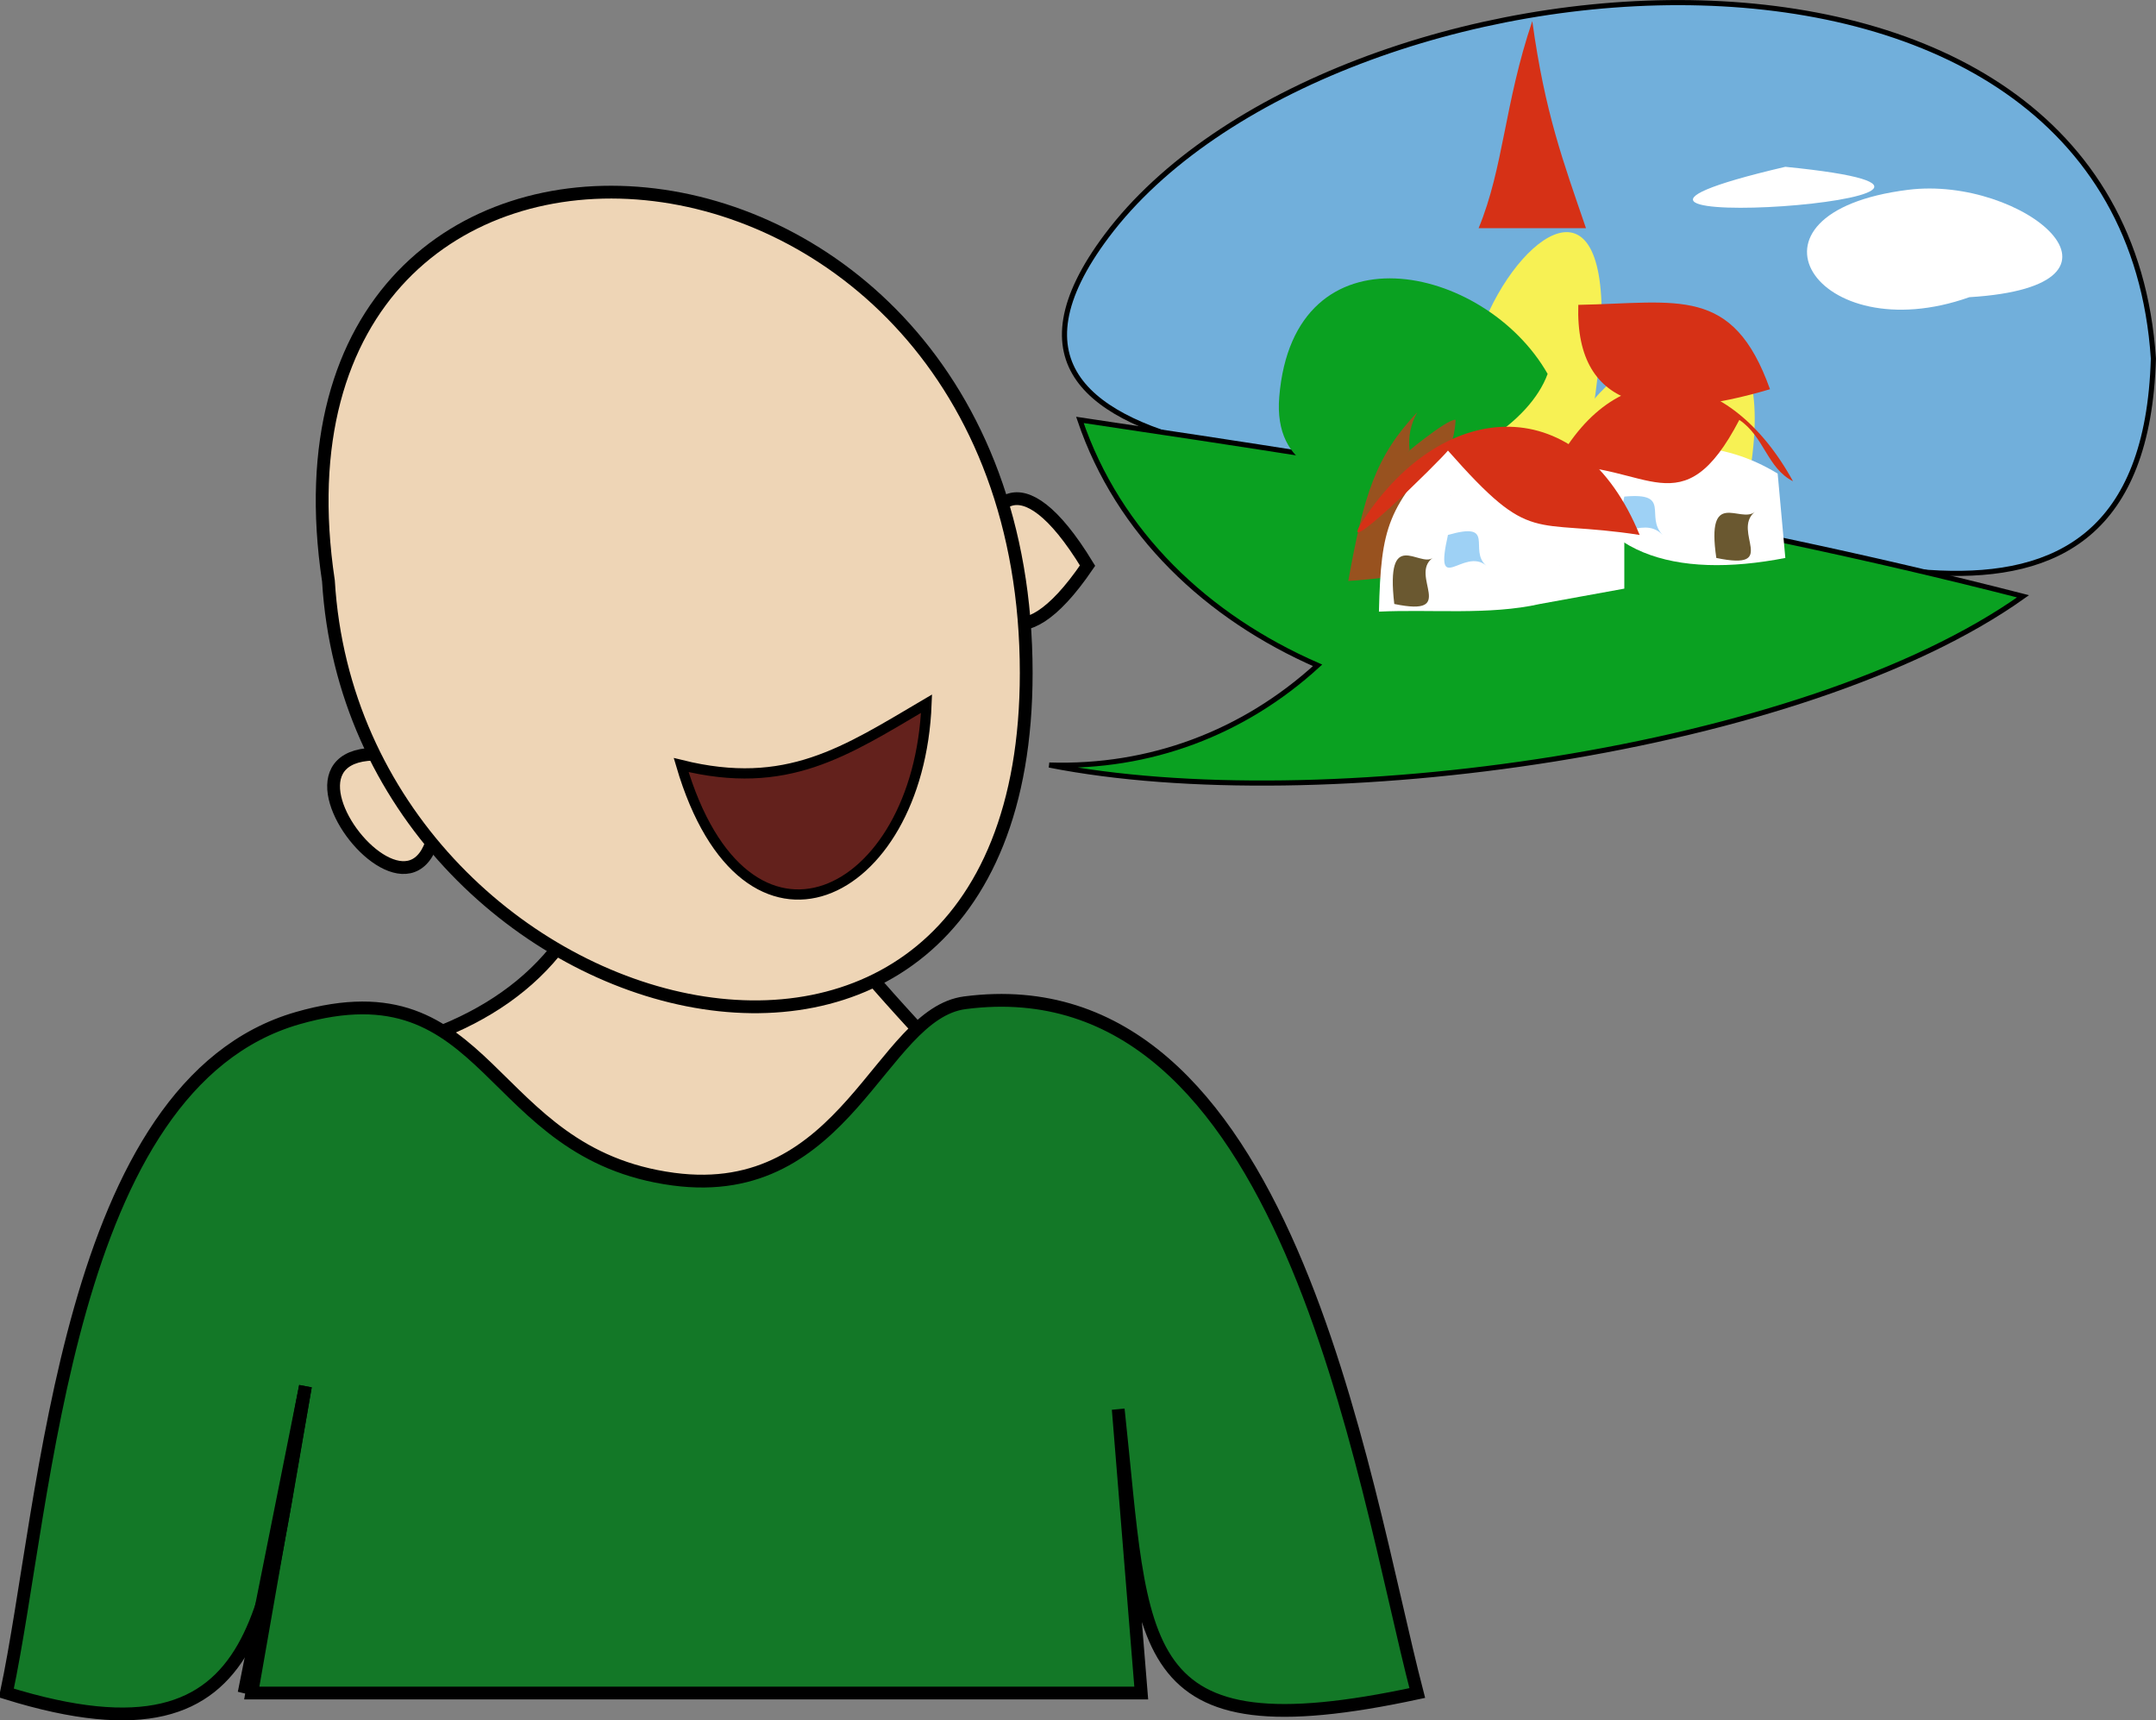 <svg xmlns="http://www.w3.org/2000/svg" xmlns:xlink="http://www.w3.org/1999/xlink" version="1.1" id="Layer_1" x="0px" y="0px" enable-background="new 0 0 822.05 841.89" xml:space="preserve" viewBox="305.15 339.08 210.88 168.23">
<rect x="305.15" y="339.08" width="210.88" height="168.23" fill="#808080" stroke="none"/>
<path fill-rule="evenodd" clip-rule="evenodd" fill="#EED5B6" stroke="#000000" stroke-width="1.25" stroke-linecap="square" stroke-miterlimit="10" d="  M339.525,442.39c11.354-1.925,20.755-7.472,24-18c3.156,8.08,17.285-1.158,25.125,8.25c13.813,16.576,13.762,9.424,6.598,36.289  C384.334,509.859,317.969,479.693,339.525,442.39z"/>
<path fill-rule="evenodd" clip-rule="evenodd" fill="#137827" stroke="#000000" stroke-width="1.25" stroke-linecap="square" stroke-miterlimit="10" d="  M335.025,474.64c-1.75,10-3.5,20-5.25,30c29,0,58,0,87,0c-0.75-9.25-1.5-18.5-2.25-27.75c2.536,23.456,1.05,33.816,29.25,27.75  c-5.473-21.031-12.658-71.61-44.25-67.5c-8.307,1.081-11.561,19.504-28.5,17.25c-18.507-2.463-17.678-21.219-36.75-15.75  c-22.682,6.504-24.524,47.286-28.5,66C332.513,512.938,331.031,494.614,335.025,474.64z"/>
<path fill-rule="evenodd" clip-rule="evenodd" fill="#EED5B6" stroke="#000000" stroke-width="1.25" stroke-linecap="square" stroke-miterlimit="10" d="  M347.775,413.892C350.267,439.722,324.083,406.632,347.775,413.892L347.775,413.892z"/>
<path fill-rule="evenodd" clip-rule="evenodd" fill="#EED5B6" stroke="#000000" stroke-width="1.25" stroke-linecap="square" stroke-miterlimit="10" d="  M411.525,394.392C397.67,414.757,398.099,372.34,411.525,394.392L411.525,394.392z"/>
<path fill-rule="evenodd" clip-rule="evenodd" fill="#EED5B6" stroke="#000000" stroke-width="1.25" stroke-linecap="square" stroke-miterlimit="10" d="  M337.275,395.892c2.67,44.356,68.25,61.916,68.25,9C405.525,346.568,329.081,341.274,337.275,395.892z"/>
<path fill-rule="evenodd" clip-rule="evenodd" fill="#392170" stroke="#000000" stroke-width="1.25" stroke-linecap="square" stroke-miterlimit="10" d="  M335.025,474.64c-2,10-4,20-6,30C331.518,496.131,333.316,484.406,335.025,474.64z"/>
<path fill-rule="evenodd" clip-rule="evenodd" fill="#63211C" stroke="#000000" stroke-linecap="square" stroke-miterlimit="10" d="  M395.775,407.892c-7.987,4.703-13.655,8.562-24,6C378.064,435.277,395.039,427.06,395.775,407.892z"/>
<path fill-rule="evenodd" clip-rule="evenodd" fill="#71AFDB" stroke="#000000" stroke-width="0.5" stroke-linecap="square" stroke-miterlimit="10" d="  M515.775,374.142c-3.173-47.884-80.735-40.854-102.375-12c-18.746,24.994,31.592,21.805,45.375,24.82  C480.003,391.606,514.782,408.339,515.775,374.142z"/>
<path fill-rule="evenodd" clip-rule="evenodd" fill="#0AA121" stroke="#000000" stroke-width="0.5" stroke-linecap="square" stroke-miterlimit="10" d="  M434.025,404.142c-7.27,6.641-16.436,10.065-26.25,9.75c26.232,5.184,73.853-1.275,95.25-16.5  c-30.661-7.865-60.997-12.599-92.25-17.25C414.541,391.256,423.229,399.43,434.025,404.142z"/>
<path fill-rule="evenodd" clip-rule="evenodd" fill="#ABABAB" d="M433.275,352.392L433.275,352.392L433.275,352.392z"/>
<path fill-rule="evenodd" clip-rule="evenodd" fill="#FFFFFF" d="M497.775,368.142c18.216-1.112,5.271-11.917-6-10.5  C474.012,359.876,482.788,373.455,497.775,368.142z"/>
<path fill-rule="evenodd" clip-rule="evenodd" fill="#F7F154" d="M476.025,386.892C431.618,399.179,483.538,348.033,476.025,386.892  L476.025,386.892z"/>
<path fill-rule="evenodd" clip-rule="evenodd" fill="#F7F154" d="M459.525,386.892C430.124,386.839,471.667,330.417,459.525,386.892  L459.525,386.892z"/>
<path fill-rule="evenodd" clip-rule="evenodd" fill="#D63116" d="M459.525,368.892c9.756-0.184,15.106-1.937,18.75,8.25  C467.529,380.329,459.188,379.556,459.525,368.892z"/>
<path fill-rule="evenodd" clip-rule="evenodd" fill="#6A5830" d="M456.525,382.392c-1.247,1.023-4.201-2.215-3,4.5  C460.466,388.011,453.942,384.512,456.525,382.392z"/>
<path fill-rule="evenodd" clip-rule="evenodd" fill="#FFFFFF" d="M455.775,373.392C456.186,373.071,449.898,377.995,455.775,373.392  L455.775,373.392z"/>
<path fill-rule="evenodd" clip-rule="evenodd" fill="#D63116" d="M460.275,361.392c-2.218-6.483-4.024-11.295-5.25-20.25  c-2.735,8.091-2.797,14.306-5.25,20.25C453.275,361.392,456.775,361.392,460.275,361.392z"/>
<path fill-rule="evenodd" clip-rule="evenodd" fill="#FFFFFF" d="M456.525,365.142C453.126,365.142,453.126,365.142,456.525,365.142  L456.525,365.142z"/>
<path fill-rule="evenodd" clip-rule="evenodd" d="M455.025,365.142L455.025,365.142z"/>
<path fill-rule="evenodd" clip-rule="evenodd" d="M455.025,366.642C455.025,364.642,455.025,364.642,455.025,366.642  L455.025,366.642z"/>
<path fill-rule="evenodd" clip-rule="evenodd" d="M456.525,365.142C454.525,365.142,454.525,365.142,456.525,365.142  L456.525,365.142z"/>
<path fill-rule="evenodd" clip-rule="evenodd" fill="#FFFFFF" d="M466.275,380.142C463.159,381.463,462.25,381.849,466.275,380.142  L466.275,380.142z"/>
<path fill-rule="evenodd" clip-rule="evenodd" fill="#FFFFFF" d="M471.525,380.142C468.409,381.463,467.5,381.849,471.525,380.142  L471.525,380.142z"/>
<path fill-rule="evenodd" clip-rule="evenodd" fill="#FFFFFF" d="M479.025,385.392c0.25,2.75,0.5,5.5,0.75,8.25  c-10.789,2.099-19.263-0.318-21-9.75C468.098,382.054,473.656,382.131,479.025,385.392z"/>
<path fill-rule="evenodd" clip-rule="evenodd" fill="#D63116" d="M457.275,384.642c6.239-11.639,17.061-9.791,23.25,1.5  c-2.532-1.288-2.807-4.355-5.25-6C469.659,390.899,466.241,384.283,457.275,384.642z"/>
<path fill-rule="evenodd" clip-rule="evenodd" fill="#6A5830" d="M476.775,389.142c-1.383,1.17-4.771-2.411-3.75,4.5  C479.255,394.935,474.5,391.068,476.775,389.142z"/>
<path fill-rule="evenodd" clip-rule="evenodd" fill="#9ED1F5" d="M467.775,391.392c-2.183-2.251-5.061,2.04-3.75-3.75  C468.715,387.204,465.996,389.557,467.775,391.392z"/>
<path fill-rule="evenodd" clip-rule="evenodd" fill="#9ED1F5" d="M474.525,384.642C476.225,384.642,476.225,384.642,474.525,384.642  L474.525,384.642z"/>
<path fill-rule="evenodd" clip-rule="evenodd" fill="#D63116" d="M469.275,377.892C465.903,376.926,465.596,376.837,469.275,377.892  L469.275,377.892z"/>
<path fill-rule="evenodd" clip-rule="evenodd" fill="#0AA121" d="M456.525,375.642c-6.154-10.8-24.835-14.832-26.25,2.25  C429.125,391.785,452.961,385.388,456.525,375.642z"/>
<path fill-rule="evenodd" clip-rule="evenodd" fill="#98521F" d="M447.525,380.142c-0.761-0.227-5.829,4.054-4.5,3  c-0.158-1.316,0.092-2.566,0.75-3.75c-4.102,4.328-5.241,8.148-6.75,16.5c2.437-0.125,6.07-0.723,9-0.75  C442.18,389.044,447.3,385.28,447.525,380.142z"/>
<path fill-rule="evenodd" clip-rule="evenodd" fill="#FFFFFF" d="M455.775,398.142c-4.955,1.118-10.658,0.507-15.75,0.75  c0.203-8.432,0.867-10.182,6.75-16.5c6.097,3.412,12.394,5.608,17.25,8.25c0,2,0,4,0,6  C461.275,397.142,458.525,397.642,455.775,398.142z"/>
<path fill-rule="evenodd" clip-rule="evenodd" fill="#9ED1F5" d="M458.775,395.892C457.228,393.652,455.607,391.308,458.775,395.892  L458.775,395.892z"/>
<path fill-rule="evenodd" clip-rule="evenodd" fill="#9ED1F5" d="M462.525,395.142C462.068,394.179,459.985,389.789,462.525,395.142  L462.525,395.142z"/>
<path fill-rule="evenodd" clip-rule="evenodd" fill="#9ED1F5" d="M450.525,394.392c-2.225-1.858-5.149,3.202-3.75-3  C451.565,390.017,448.736,392.897,450.525,394.392z"/>
<path fill-rule="evenodd" clip-rule="evenodd" fill="#6A5830" d="M445.275,393.642c-1.282,0.944-4.631-3.089-3.75,4.5  C447.83,399.451,442.938,395.364,445.275,393.642z"/>
<path fill-rule="evenodd" clip-rule="evenodd" fill="#9ED1F5" d="M448.275,388.392C443.69,385.224,446.035,386.844,448.275,388.392  L448.275,388.392z"/>
<path fill-rule="evenodd" clip-rule="evenodd" fill="#D63116" d="M438.525,389.892c7.963-12.089,21.219-12.621,27,1.5  c-10.739-1.656-10.436,1.169-18.75-8.25C446.155,383.964,435.287,394.714,438.525,389.892z"/>
<path fill-rule="evenodd" clip-rule="evenodd" fill="#D63116" d="M455.775,382.392C455.217,381.737,451.865,377.806,455.775,382.392  L455.775,382.392z"/>
<path fill-rule="evenodd" clip-rule="evenodd" fill="#FFFFFF" d="M479.775,355.392C448.72,362.652,510.164,358.41,479.775,355.392  L479.775,355.392z"/>
</svg>